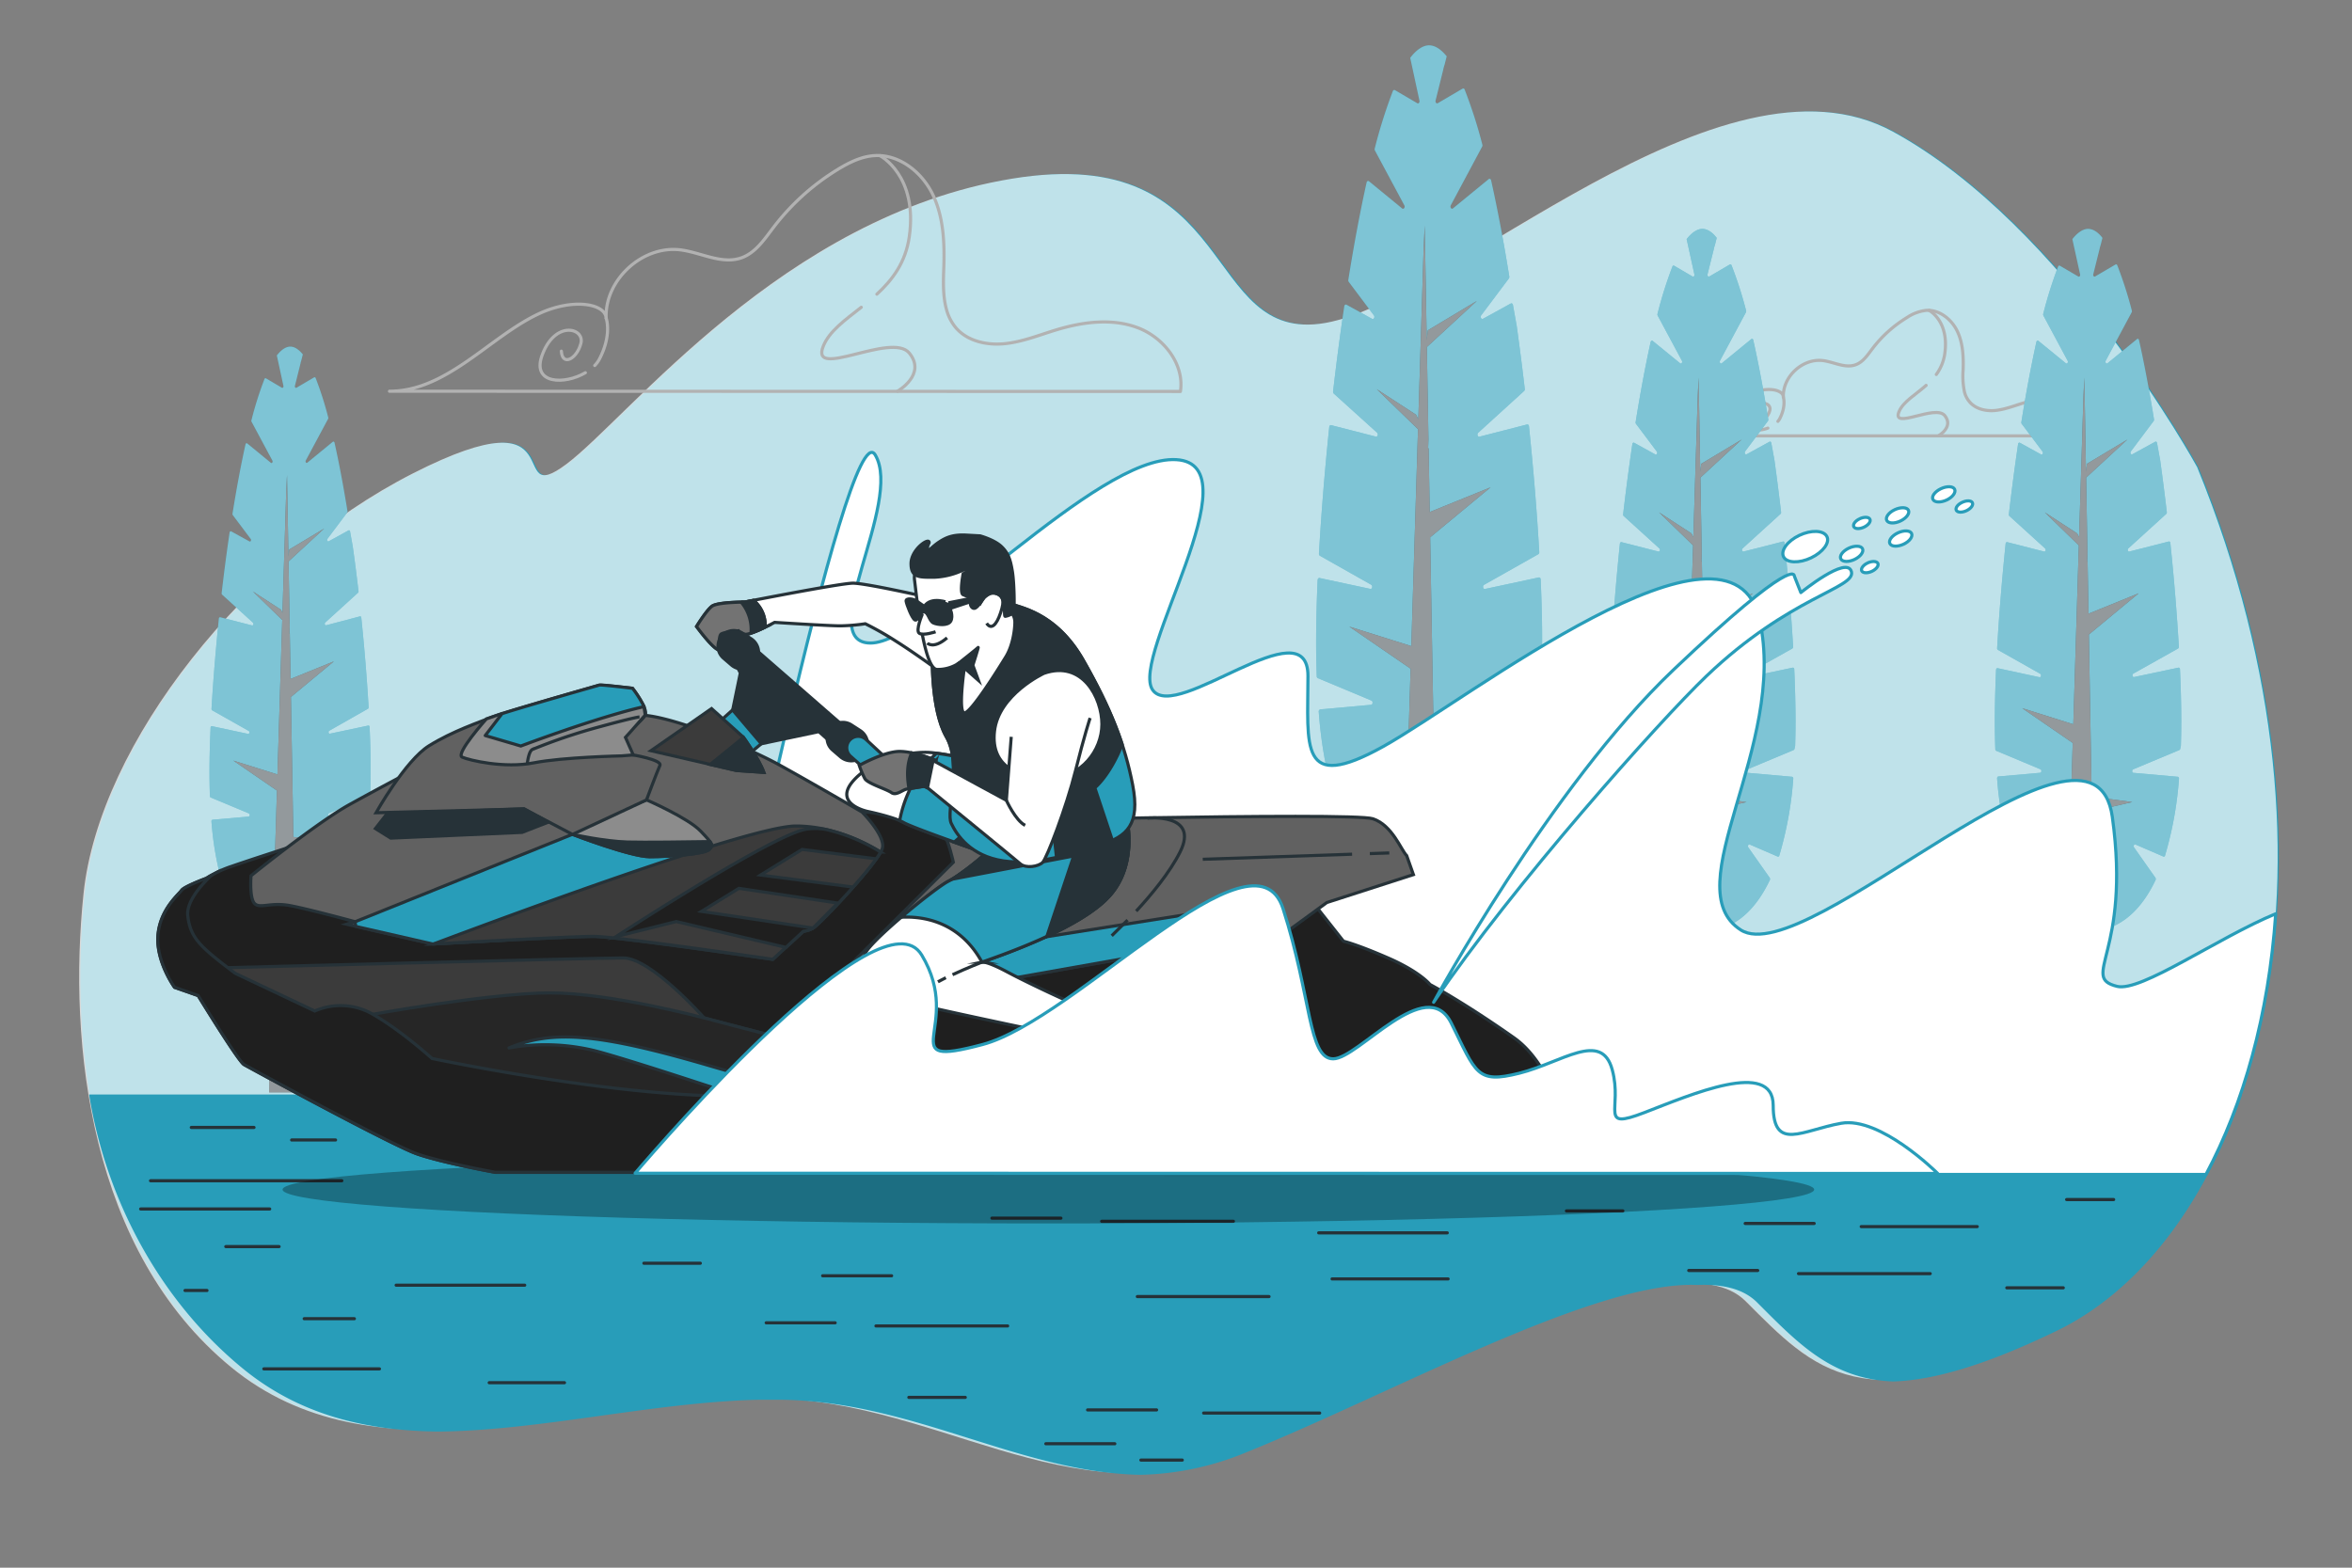<svg xmlns="http://www.w3.org/2000/svg" viewBox="0 0 750 500"><rect x="0" y="0" width="750" height="500" fill="#808080" stroke="none"/><g id="freepik--background-simple--inject-4"><path d="M701,149S659,72,604,42,463,96,423,103,396,45,323,57s-122,76-142,91,4-24-49,3S32,237,27,285s2,114,47,151,108,12,166,10,100,40,157,17,138-70,160-48,37,39,99,9S754,279,701,149Z" style="fill:#289DB9"></path><path d="M700.63,149s-42-77-97-107-141,54-181,61-27-58-100-46-122,76-142,91,4-24-49,3-100,86-105,134,2,114,47,151,108,12,166,10,100,40,157,17,138-70,160-48,37,39,99,9S753.63,279,700.63,149Z" style="fill:#fff;opacity:0.7"></path></g><g id="freepik--Clouds--inject-4"><path d="M301.79,98.62c-1.16-4.23-1-9.05-.82-13.53.24-7.86-.11-16-3.55-23.09s-10.65-12.83-18.5-12.37c-4.15.24-8,2.13-11.58,4.29a74.68,74.68,0,0,0-20.7,18.62c-2.89,3.79-5.72,8.1-10.21,9.69-6.24,2.21-12.84-1.68-19.41-2.53-12.12-1.55-24.24,9.57-23.73,21.79-.2-4.6-10.54-6.65-21.85-1.24-15.47,7.4-29.06,24.54-47.24,24.53l252.21.07c1.34-8.72-5.36-17.22-13.62-20.33s-17.55-1.86-26,.7c-5.42,1.64-10.74,3.81-16.37,4.39s-11.83-.74-15.55-5A15,15,0,0,1,301.79,98.62Z" style="fill:none;stroke:#b2b2b2;stroke-linecap:round;stroke-linejoin:round"></path><path d="M186.66,118.88c-6.7,3.92-17,3.59-13.88-5.34,4.05-11.53,13.71-9,12.46-4.05S179.32,117,179,112" style="fill:none;stroke:#b2b2b2;stroke-linecap:round;stroke-linejoin:round"></path><path d="M193.29,101.49s1.92,5.19-2.13,13a9,9,0,0,1-1.51,2.08" style="fill:none;stroke:#b2b2b2;stroke-linecap:round;stroke-linejoin:round"></path><path d="M274.64,98c-5.22,4.11-10.2,7.63-12.12,12.42-4.36,10.91,21.82-4.67,27.43,2.18s-3.74,12.16-3.74,12.16" style="fill:none;stroke:#b2b2b2;stroke-linecap:round;stroke-linejoin:round"></path><path d="M280.6,49.65s12.15,6.24,9.35,25.87c-1.18,8.26-5.45,13.82-10.33,18.3" style="fill:none;stroke:#b2b2b2;stroke-linecap:round;stroke-linejoin:round"></path><path d="M626.44,125.08a25,25,0,0,1-.44-7.2c.13-4.19-.06-8.53-1.89-12.3s-5.67-6.83-9.85-6.59a13.68,13.68,0,0,0-6.17,2.29,39.71,39.71,0,0,0-11,9.91c-1.54,2-3,4.32-5.44,5.17-3.32,1.17-6.83-.9-10.33-1.35-6.46-.83-12.91,5.1-12.64,11.6-.1-2.45-5.61-3.54-11.63-.66-8.24,3.94-15.48,13.07-25.16,13.07l134.32,0c.71-4.64-2.86-9.17-7.26-10.82s-9.34-1-13.84.37c-2.89.87-5.72,2-8.72,2.33s-6.3-.39-8.28-2.66A7.84,7.84,0,0,1,626.44,125.08Z" style="fill:none;stroke:#b2b2b2;stroke-linecap:round;stroke-linejoin:round"></path><path d="M563.73,136.54c-3.42,1.31-7.47.66-6-3.51,2.15-6.14,7.3-4.82,6.64-2.16s-3.16,4-3.32,1.33" style="fill:none;stroke:#b2b2b2;stroke-linecap:round;stroke-linejoin:round"></path><path d="M568.65,126.61s1,2.77-1.13,6.92a4.87,4.87,0,0,1-.59.86" style="fill:none;stroke:#b2b2b2;stroke-linecap:round;stroke-linejoin:round"></path><path d="M614.2,122.91c-3.47,3.08-7.38,5.23-8.68,8.46-2.32,5.81,11.62-2.49,14.61,1.16s-2,6.47-2,6.47" style="fill:none;stroke:#b2b2b2;stroke-linecap:round;stroke-linejoin:round"></path><path d="M615.15,99s6.47,3.31,5,13.77a14.74,14.74,0,0,1-2.7,6.66" style="fill:none;stroke:#b2b2b2;stroke-linecap:round;stroke-linejoin:round"></path></g><g id="freepik--Trees--inject-4"><path d="M491.29,184.82c0-.41-.3-.71-.61-.65l-17.16,3.68c-.61.13-.85-1-.29-1.32l17.29-9.76a.73.73,0,0,0,.32-.69c-.72-12.47-1.83-26.15-3.28-40.11,0-.39-.32-.66-.62-.59l-15.19,3.9c-.55.14-.85-.83-.39-1.25L486,124.71a.79.79,0,0,0,.22-.68c-.79-6.74-1.65-13.48-2.58-20.12l-1.19-6.63c-.08-.42-.41-.64-.7-.48l-8.85,4.87c-.52.29-1-.59-.56-1.12l8.8-11.73a.88.88,0,0,0,.14-.64c-1.76-10.92-3.71-21.31-5.8-30.66-.1-.44-.48-.63-.77-.39l-11.4,9.34c-.48.4-1-.37-.69-1l10-18.7a.86.86,0,0,0,.07-.63,153.32,153.32,0,0,0-5.64-17.56.46.46,0,0,0-.67-.3l-7.9,4.63c-.41.24-.84-.27-.71-.83l2.48-10c0-.18.22-.92.42-1.55l.65-2.57c-1.84-2.26-3.72-3.5-5.63-3.5s-4.06,1.4-6,4l2.94,13.63c.13.56-.29,1.07-.7.83l-7.11-4.17a.47.47,0,0,0-.67.31,160.33,160.33,0,0,0-5.78,18.32.91.91,0,0,0,.07.63l9.37,17.47c.33.62-.21,1.39-.7,1l-10.56-8.66c-.29-.24-.68-.05-.77.39-2.11,9.48-4.06,20-5.83,31.06a.84.84,0,0,0,.14.63l8,10.66c.4.53,0,1.41-.57,1.12l-8.15-4.49c-.31-.17-.65.07-.71.5-1.32,8.89-2.51,18-3.57,27.16a.84.84,0,0,0,.22.68L439.11,138c.47.42.17,1.39-.39,1.25l-14.24-3.65c-.29-.08-.57.19-.61.59-1.46,14.07-2.57,27.85-3.29,40.4a.75.75,0,0,0,.32.68l16.34,9.23c.57.32.32,1.45-.28,1.32l-16.2-3.47c-.3-.06-.58.24-.6.65-.32,7.21-.48,13.89-.48,19.83,0,3.76.07,7.37.2,10.85a.67.67,0,0,0,.36.62l17.08,7.14c.55.23.45,1.3-.12,1.35L421,226.25a.69.69,0,0,0-.48.78,140.18,140.18,0,0,0,5.3,29.4c.1.34.38.51.64.39l9.92-4.28c.51-.22.9.61.53,1.13l-7.66,10.89a.89.89,0,0,0-.07.84c6.59,14.5,16,20.77,26.51,20.77,10.27,0,19.54-6,26.11-19.92a.88.88,0,0,0-.07-.85l-8.25-11.73c-.36-.52,0-1.35.54-1.13l10.78,4.66a.49.49,0,0,0,.64-.39,139.6,139.6,0,0,0,5.41-29.69.68.68,0,0,0-.49-.78l-17.12-1.52c-.58,0-.67-1.12-.12-1.35L491,216a.62.62,0,0,0,.34-.48l.26-1.27a.76.76,0,0,0,0-.15c.1-3,.15-6,.15-9.24C491.78,198.87,491.61,192.11,491.29,184.82Z" style="fill:#289DB9"></path><path d="M491.29,184.82c0-.41-.3-.71-.61-.65l-17.16,3.68c-.61.13-.85-1-.29-1.32l17.29-9.76a.73.73,0,0,0,.32-.69c-.72-12.47-1.83-26.15-3.28-40.11,0-.39-.32-.66-.62-.59l-15.19,3.9c-.55.14-.85-.83-.39-1.25L486,124.71a.79.79,0,0,0,.22-.68c-.79-6.74-1.65-13.48-2.58-20.12l-1.19-6.63c-.08-.42-.41-.64-.7-.48l-8.85,4.87c-.52.29-1-.59-.56-1.12l8.8-11.73a.88.88,0,0,0,.14-.64c-1.76-10.92-3.71-21.31-5.8-30.66-.1-.44-.48-.63-.77-.39l-11.4,9.34c-.48.4-1-.37-.69-1l10-18.7a.86.86,0,0,0,.07-.63,153.32,153.32,0,0,0-5.64-17.56.46.46,0,0,0-.67-.3l-7.9,4.63c-.41.24-.84-.27-.71-.83l2.48-10c0-.18.22-.92.42-1.55l.65-2.57c-1.84-2.26-3.72-3.5-5.63-3.5s-4.06,1.4-6,4l2.94,13.63c.13.56-.29,1.07-.7.83l-7.11-4.17a.47.47,0,0,0-.67.31,160.33,160.33,0,0,0-5.78,18.32.91.91,0,0,0,.07.63l9.37,17.47c.33.62-.21,1.39-.7,1l-10.56-8.66c-.29-.24-.68-.05-.77.39-2.11,9.48-4.06,20-5.83,31.06a.84.84,0,0,0,.14.63l8,10.66c.4.53,0,1.41-.57,1.12l-8.15-4.49c-.31-.17-.65.07-.71.5-1.32,8.89-2.51,18-3.57,27.16a.84.84,0,0,0,.22.68L439.11,138c.47.42.17,1.39-.39,1.25l-14.24-3.65c-.29-.08-.57.19-.61.59-1.46,14.07-2.57,27.85-3.29,40.4a.75.75,0,0,0,.32.68l16.34,9.23c.57.32.32,1.45-.28,1.32l-16.2-3.47c-.3-.06-.58.24-.6.65-.32,7.21-.48,13.89-.48,19.83,0,3.76.07,7.37.2,10.85a.67.67,0,0,0,.36.62l17.08,7.14c.55.23.45,1.3-.12,1.35L421,226.25a.69.69,0,0,0-.48.78,140.18,140.18,0,0,0,5.3,29.4c.1.34.38.51.64.39l9.92-4.28c.51-.22.9.61.53,1.13l-7.66,10.89a.89.89,0,0,0-.07.84c6.59,14.5,16,20.77,26.51,20.77,10.27,0,19.54-6,26.11-19.92a.88.88,0,0,0-.07-.85l-8.25-11.73c-.36-.52,0-1.35.54-1.13l10.78,4.66a.49.49,0,0,0,.64-.39,139.6,139.6,0,0,0,5.41-29.69.68.68,0,0,0-.49-.78l-17.12-1.52c-.58,0-.67-1.12-.12-1.35L491,216a.62.62,0,0,0,.34-.48l.26-1.27a.76.76,0,0,0,0-.15c.1-3,.15-6,.15-9.24C491.78,198.87,491.61,192.11,491.29,184.82Z" style="fill:#fff;opacity:0.4"></path><polygon points="457.15 234.06 456.05 171.38 475.32 155.42 455.91 163.3 455.55 142.81 455.39 143.15 455.5 140.15 454.99 110.69 470.94 95.97 455.3 105.35 454.95 108.47 454.31 71.97 453.96 79.17 452.27 133.71 451.54 132.26 439.02 124.13 452.17 136.9 450.03 206.06 430.26 199.85 449.81 213.28 448.34 260.78 440.9 259.3 448.1 268.3 447.3 294.2 446.32 348.39 459.16 348.39 457.25 239.74 472.82 236.14 457.15 234.06" style="fill:#263238"></polygon><polygon points="457.15 234.06 456.05 171.38 475.32 155.42 455.91 163.3 455.55 142.81 455.39 143.15 455.5 140.15 454.99 110.69 470.94 95.97 455.3 105.35 454.95 108.47 454.31 71.97 453.96 79.17 452.27 133.71 451.54 132.26 439.02 124.13 452.17 136.9 450.03 206.06 430.26 199.85 449.81 213.28 448.34 260.78 440.9 259.3 448.1 268.3 447.3 294.2 446.32 348.39 459.16 348.39 457.25 239.74 472.82 236.14 457.15 234.06" style="fill:#fff;opacity:0.5"></polygon><path d="M572.15,213.48c0-.34-.24-.59-.49-.54l-14.16,3c-.5.1-.7-.83-.24-1.09l14.26-8a.64.64,0,0,0,.27-.57c-.6-10.29-1.51-21.57-2.71-33.08,0-.33-.27-.55-.51-.49L556,175.91c-.45.12-.7-.68-.32-1l12.09-11a.63.63,0,0,0,.18-.56c-.65-5.56-1.36-11.12-2.12-16.59l-1-5.48c-.06-.34-.34-.53-.58-.39l-7.29,4c-.43.24-.8-.49-.47-.93l7.26-9.68a.7.7,0,0,0,.12-.52c-1.46-9-3.06-17.58-4.79-25.29-.08-.36-.39-.52-.63-.32l-9.4,7.7c-.4.33-.85-.31-.58-.81l8.27-15.43a.77.77,0,0,0,.06-.52,126.49,126.49,0,0,0-4.65-14.48c-.11-.27-.35-.37-.55-.25l-6.52,3.82c-.34.2-.69-.22-.59-.69l2.05-8.22c0-.15.18-.75.35-1.28l.53-2.12C546,74,544.4,73,542.83,73s-3.35,1.15-5,3.27L540.3,87.5c.11.47-.25.89-.58.69l-5.87-3.44a.39.39,0,0,0-.55.25,131.64,131.64,0,0,0-4.76,15.11.74.74,0,0,0,.05.53l7.73,14.41c.27.5-.18,1.14-.57.81L527,108.72c-.24-.2-.56,0-.64.32-1.73,7.82-3.34,16.5-4.8,25.62a.68.68,0,0,0,.12.52L528.3,144c.33.44,0,1.17-.47.93l-6.72-3.71c-.25-.14-.54.06-.59.41-1.08,7.34-2.07,14.88-2.94,22.4a.66.66,0,0,0,.18.56l11.36,10.32c.39.35.14,1.15-.32,1l-11.74-3c-.25-.06-.48.16-.51.49-1.2,11.61-2.12,23-2.71,33.32a.63.63,0,0,0,.26.57l13.48,7.61c.47.26.26,1.19-.24,1.09L514,213.11c-.26-.05-.49.2-.5.54-.26,5.95-.4,11.46-.4,16.35,0,3.11.06,6.09.16,8.95a.57.57,0,0,0,.31.52l14.08,5.89c.45.18.38,1.07-.1,1.11l-13.32,1.18c-.25,0-.43.32-.4.64a116.46,116.46,0,0,0,4.37,24.26.41.41,0,0,0,.53.32l8.18-3.54c.42-.18.74.51.44.94l-6.32,9a.73.73,0,0,0-.06.69c5.44,12,13.22,17.13,21.87,17.13,8.47,0,16.11-5,21.53-16.43a.75.75,0,0,0-.05-.7l-6.81-9.67c-.3-.43,0-1.12.45-.94l8.89,3.84c.21.1.44,0,.53-.31a115.63,115.63,0,0,0,4.45-24.5.56.56,0,0,0-.39-.64l-14.13-1.25c-.47,0-.55-.93-.1-1.11l14.73-6.16a.54.54,0,0,0,.29-.4l.21-1s0-.09,0-.13c.08-2.46.12-5,.12-7.63C572.56,225.06,572.42,219.49,572.15,213.48Z" style="fill:#289DB9"></path><path d="M572.15,213.48c0-.34-.24-.59-.49-.54l-14.16,3c-.5.1-.7-.83-.24-1.09l14.26-8a.64.64,0,0,0,.27-.57c-.6-10.29-1.51-21.57-2.71-33.08,0-.33-.27-.55-.51-.49L556,175.91c-.45.12-.7-.68-.32-1l12.09-11a.63.63,0,0,0,.18-.56c-.65-5.56-1.36-11.12-2.12-16.59l-1-5.48c-.06-.34-.34-.53-.58-.39l-7.29,4c-.43.24-.8-.49-.47-.93l7.26-9.68a.7.7,0,0,0,.12-.52c-1.46-9-3.06-17.58-4.79-25.29-.08-.36-.39-.52-.63-.32l-9.4,7.7c-.4.33-.85-.31-.58-.81l8.27-15.43a.77.77,0,0,0,.06-.52,126.49,126.49,0,0,0-4.65-14.48c-.11-.27-.35-.37-.55-.25l-6.52,3.82c-.34.2-.69-.22-.59-.69l2.05-8.22c0-.15.18-.75.35-1.28l.53-2.12C546,74,544.4,73,542.83,73s-3.35,1.15-5,3.27L540.3,87.5c.11.47-.25.89-.58.69l-5.87-3.44a.39.39,0,0,0-.55.25,131.64,131.64,0,0,0-4.76,15.11.74.74,0,0,0,.05.53l7.73,14.41c.27.5-.18,1.14-.57.81L527,108.72c-.24-.2-.56,0-.64.32-1.73,7.82-3.34,16.5-4.8,25.62a.68.68,0,0,0,.12.52L528.3,144c.33.44,0,1.17-.47.93l-6.72-3.71c-.25-.14-.54.06-.59.41-1.08,7.34-2.07,14.88-2.94,22.4a.66.66,0,0,0,.18.56l11.36,10.32c.39.35.14,1.15-.32,1l-11.74-3c-.25-.06-.48.16-.51.49-1.2,11.61-2.12,23-2.71,33.32a.63.63,0,0,0,.26.57l13.48,7.61c.47.26.26,1.19-.24,1.09L514,213.11c-.26-.05-.49.2-.5.54-.26,5.95-.4,11.46-.4,16.35,0,3.11.06,6.09.16,8.95a.57.57,0,0,0,.31.52l14.08,5.89c.45.18.38,1.07-.1,1.11l-13.32,1.18c-.25,0-.43.32-.4.64a116.46,116.46,0,0,0,4.37,24.26.41.41,0,0,0,.53.32l8.18-3.54c.42-.18.74.51.44.94l-6.32,9a.73.73,0,0,0-.06.69c5.44,12,13.22,17.13,21.87,17.13,8.47,0,16.11-5,21.53-16.43a.75.75,0,0,0-.05-.7l-6.81-9.67c-.3-.43,0-1.12.45-.94l8.89,3.84c.21.1.44,0,.53-.31a115.63,115.63,0,0,0,4.45-24.5.56.56,0,0,0-.39-.64l-14.13-1.25c-.47,0-.55-.93-.1-1.11l14.73-6.16a.54.54,0,0,0,.29-.4l.21-1s0-.09,0-.13c.08-2.46.12-5,.12-7.63C572.56,225.06,572.42,219.49,572.15,213.48Z" style="fill:#fff;opacity:0.4"></path><polygon points="544 254.09 543.09 202.39 558.99 189.22 542.98 195.73 542.68 178.83 542.55 179.1 542.64 176.63 542.22 152.34 555.37 140.19 542.47 147.93 542.18 150.5 541.65 120.4 541.37 126.33 539.97 171.32 539.37 170.13 529.05 163.42 539.89 173.96 538.13 231 521.82 225.87 537.94 236.95 536.73 276.13 530.6 274.91 536.54 282.33 535.88 303.69 535.06 348.39 545.66 348.39 544.09 258.77 556.92 255.81 544 254.09" style="fill:#263238"></polygon><polygon points="544 254.09 543.09 202.39 558.99 189.22 542.98 195.73 542.68 178.83 542.55 179.1 542.64 176.63 542.22 152.34 555.37 140.19 542.47 147.93 542.18 150.5 541.65 120.4 541.37 126.33 539.97 171.32 539.37 170.13 529.05 163.42 539.89 173.96 538.13 231 521.82 225.87 537.94 236.95 536.73 276.13 530.6 274.91 536.54 282.33 535.88 303.69 535.06 348.39 545.66 348.39 544.09 258.77 556.92 255.81 544 254.09" style="fill:#fff;opacity:0.5"></polygon><path d="M695.15,213.48c0-.34-.24-.59-.49-.54l-14.16,3c-.5.1-.7-.83-.24-1.09l14.26-8a.64.64,0,0,0,.27-.57c-.6-10.29-1.51-21.57-2.71-33.08,0-.33-.27-.55-.51-.49L679,175.91c-.45.12-.7-.68-.32-1l12.09-11a.63.63,0,0,0,.18-.56c-.65-5.56-1.36-11.12-2.12-16.59l-1-5.48c-.06-.34-.34-.53-.58-.39l-7.29,4c-.43.24-.8-.49-.47-.93l7.26-9.68a.7.7,0,0,0,.12-.52c-1.46-9-3.06-17.58-4.79-25.29-.08-.36-.39-.52-.63-.32l-9.4,7.7c-.4.33-.85-.31-.58-.81l8.27-15.43a.77.77,0,0,0,.06-.52,126.49,126.49,0,0,0-4.65-14.48c-.11-.27-.35-.37-.55-.25l-6.52,3.82c-.34.2-.69-.22-.59-.69l2.05-8.22c0-.15.18-.75.35-1.28l.53-2.12C669,74,667.4,73,665.83,73s-3.35,1.15-5,3.27L663.3,87.5c.11.47-.25.89-.58.69l-5.87-3.44a.39.39,0,0,0-.55.25,131.64,131.64,0,0,0-4.76,15.11.74.74,0,0,0,.05.53l7.73,14.41c.27.5-.18,1.14-.57.81L650,108.72c-.24-.2-.56,0-.64.32-1.73,7.82-3.34,16.5-4.8,25.62a.68.68,0,0,0,.12.52L651.3,144c.33.44,0,1.17-.47.93l-6.72-3.71c-.25-.14-.54.06-.59.41-1.08,7.34-2.07,14.88-2.94,22.4a.66.66,0,0,0,.18.56l11.36,10.32c.39.35.14,1.15-.32,1l-11.74-3c-.25-.06-.48.16-.51.49-1.2,11.61-2.12,23-2.71,33.32a.63.63,0,0,0,.26.57l13.48,7.61c.47.26.26,1.19-.24,1.09L637,213.11c-.26-.05-.49.2-.5.54-.26,5.95-.4,11.46-.4,16.35,0,3.11.06,6.09.16,8.95a.57.57,0,0,0,.31.52l14.08,5.89c.45.18.38,1.07-.1,1.11l-13.32,1.18c-.25,0-.43.32-.4.64a116.46,116.46,0,0,0,4.37,24.26.41.41,0,0,0,.53.32l8.18-3.54c.42-.18.74.51.44.94l-6.32,9a.73.73,0,0,0-.06.69c5.44,12,13.22,17.13,21.87,17.13,8.47,0,16.11-5,21.53-16.43a.75.75,0,0,0-.05-.7l-6.81-9.67c-.3-.43,0-1.12.45-.94l8.89,3.84c.21.1.44,0,.53-.31a115.63,115.63,0,0,0,4.45-24.5.56.56,0,0,0-.39-.64l-14.13-1.25c-.47,0-.55-.93-.1-1.11l14.73-6.16a.54.54,0,0,0,.29-.4l.21-1s0-.09,0-.13c.08-2.46.12-5,.12-7.63C695.56,225.06,695.42,219.49,695.15,213.48Z" style="fill:#289DB9"></path><path d="M695.15,213.48c0-.34-.24-.59-.49-.54l-14.16,3c-.5.1-.7-.83-.24-1.09l14.26-8a.64.64,0,0,0,.27-.57c-.6-10.29-1.51-21.57-2.71-33.08,0-.33-.27-.55-.51-.49L679,175.91c-.45.12-.7-.68-.32-1l12.09-11a.63.63,0,0,0,.18-.56c-.65-5.56-1.36-11.12-2.12-16.59l-1-5.48c-.06-.34-.34-.53-.58-.39l-7.29,4c-.43.24-.8-.49-.47-.93l7.26-9.68a.7.7,0,0,0,.12-.52c-1.46-9-3.06-17.58-4.79-25.29-.08-.36-.39-.52-.63-.32l-9.4,7.7c-.4.33-.85-.31-.58-.81l8.27-15.43a.77.77,0,0,0,.06-.52,126.49,126.49,0,0,0-4.65-14.48c-.11-.27-.35-.37-.55-.25l-6.52,3.82c-.34.2-.69-.22-.59-.69l2.05-8.22c0-.15.18-.75.35-1.28l.53-2.12C669,74,667.4,73,665.83,73s-3.35,1.15-5,3.27L663.3,87.5c.11.47-.25.89-.58.69l-5.87-3.44a.39.39,0,0,0-.55.25,131.64,131.64,0,0,0-4.76,15.11.74.74,0,0,0,.05.53l7.73,14.41c.27.5-.18,1.14-.57.81L650,108.72c-.24-.2-.56,0-.64.32-1.73,7.82-3.34,16.5-4.8,25.62a.68.68,0,0,0,.12.52L651.3,144c.33.44,0,1.17-.47.93l-6.72-3.71c-.25-.14-.54.06-.59.41-1.08,7.34-2.07,14.88-2.94,22.4a.66.66,0,0,0,.18.56l11.36,10.32c.39.35.14,1.15-.32,1l-11.74-3c-.25-.06-.48.16-.51.49-1.2,11.61-2.12,23-2.71,33.32a.63.63,0,0,0,.26.57l13.48,7.61c.47.26.26,1.19-.24,1.09L637,213.11c-.26-.05-.49.2-.5.54-.26,5.95-.4,11.46-.4,16.35,0,3.11.06,6.09.16,8.95a.57.57,0,0,0,.31.52l14.08,5.89c.45.18.38,1.07-.1,1.11l-13.32,1.18c-.25,0-.43.32-.4.64a116.46,116.46,0,0,0,4.37,24.26.41.41,0,0,0,.53.32l8.18-3.54c.42-.18.74.51.44.94l-6.32,9a.73.73,0,0,0-.06.69c5.44,12,13.22,17.13,21.87,17.13,8.47,0,16.11-5,21.53-16.43a.75.75,0,0,0-.05-.7l-6.81-9.67c-.3-.43,0-1.12.45-.94l8.89,3.84c.21.1.44,0,.53-.31a115.63,115.63,0,0,0,4.45-24.5.56.56,0,0,0-.39-.64l-14.13-1.25c-.47,0-.55-.93-.1-1.11l14.73-6.16a.54.54,0,0,0,.29-.4l.21-1s0-.09,0-.13c.08-2.46.12-5,.12-7.63C695.56,225.06,695.42,219.49,695.15,213.48Z" style="fill:#fff;opacity:0.4"></path><polygon points="667 254.09 666.09 202.39 681.99 189.22 665.98 195.73 665.68 178.83 665.55 179.1 665.64 176.63 665.22 152.34 678.37 140.19 665.47 147.93 665.18 150.5 664.65 120.4 664.37 126.33 662.97 171.32 662.37 170.13 652.05 163.42 662.89 173.96 661.13 231 644.82 225.87 660.94 236.95 659.73 276.13 653.6 274.91 659.54 282.33 658.88 303.69 658.06 348.39 668.66 348.39 667.09 258.77 679.92 255.81 667 254.09" style="fill:#263238"></polygon><polygon points="667 254.09 666.09 202.39 681.99 189.22 665.98 195.73 665.68 178.83 665.55 179.1 665.64 176.63 665.22 152.34 678.37 140.19 665.47 147.93 665.18 150.5 664.65 120.4 664.37 126.33 662.97 171.32 662.37 170.13 652.05 163.42 662.89 173.96 661.13 231 644.82 225.87 660.94 236.95 659.73 276.13 653.6 274.91 659.54 282.33 658.88 303.69 658.06 348.39 668.66 348.39 667.09 258.77 679.92 255.81 667 254.09" style="fill:#fff;opacity:0.5"></polygon><path d="M117.86,231.87c0-.29-.21-.51-.43-.46L105.21,234c-.44.09-.61-.71-.21-.94l12.32-7a.49.49,0,0,0,.22-.49c-.51-8.88-1.3-18.62-2.33-28.57,0-.28-.23-.47-.44-.41L104,199.43c-.4.1-.61-.59-.28-.89l10.44-9.49a.57.57,0,0,0,.16-.48c-.56-4.8-1.17-9.6-1.84-14.33l-.85-4.73c0-.3-.29-.46-.5-.34l-6.3,3.47c-.37.21-.69-.42-.4-.8l6.27-8.36a.58.58,0,0,0,.1-.45c-1.26-7.78-2.64-15.18-4.13-21.84-.07-.31-.35-.45-.55-.28L98,147.57c-.34.28-.73-.27-.49-.71l7.14-13.32a.63.63,0,0,0,0-.45,108.2,108.2,0,0,0-4-12.51.34.34,0,0,0-.48-.22l-5.63,3.31c-.29.17-.6-.2-.5-.6l1.77-7.1c0-.13.15-.65.29-1.11l.46-1.83c-1.3-1.6-2.64-2.48-4-2.48s-2.89,1-4.28,2.82l2.1,9.7c.09.4-.21.77-.5.6l-5.07-3c-.18-.11-.38,0-.47.21A113.34,113.34,0,0,0,80.19,134a.63.63,0,0,0,0,.45l6.67,12.45c.24.44-.15,1-.49.71l-7.53-6.18c-.21-.17-.48,0-.55.28-1.5,6.76-2.89,14.25-4.15,22.13a.63.63,0,0,0,.1.45l5.7,7.59c.29.38,0,1-.4.8l-5.81-3.2c-.22-.12-.46.05-.51.36-.94,6.33-1.79,12.84-2.54,19.34a.56.56,0,0,0,.16.48l9.81,8.92c.33.3.11,1-.28.89l-10.14-2.6c-.21-.05-.41.14-.44.42-1,10-1.83,19.84-2.34,28.78a.55.55,0,0,0,.22.49l11.65,6.57c.4.23.22,1-.21.94l-11.54-2.47c-.21-.05-.41.17-.42.46-.23,5.14-.35,9.9-.35,14.13q0,4,.14,7.72a.51.51,0,0,0,.26.45l12.17,5.08c.39.17.32.93-.09,1l-11.5,1a.48.48,0,0,0-.35.55,101,101,0,0,0,3.77,20.95c.08.23.28.35.46.27l7.07-3.05c.36-.16.64.44.38.81l-5.46,7.76a.64.64,0,0,0,0,.59c4.69,10.33,11.42,14.8,18.88,14.8s13.92-4.29,18.6-14.19a.66.66,0,0,0,0-.61l-5.88-8.35c-.26-.37,0-1,.38-.81l7.68,3.32c.19.08.38,0,.46-.28A99.71,99.71,0,0,0,117.58,262a.48.48,0,0,0-.35-.55L105,260.36c-.4,0-.47-.79-.08-1l12.72-5.31a.5.5,0,0,0,.25-.35l.18-.9a.41.41,0,0,0,0-.11q.11-3.18.1-6.58C118.21,241.88,118.09,237.07,117.86,231.87Z" style="fill:#289DB9"></path><path d="M117.86,231.87c0-.29-.21-.51-.43-.46L105.21,234c-.44.09-.61-.71-.21-.94l12.32-7a.49.49,0,0,0,.22-.49c-.51-8.88-1.3-18.62-2.33-28.57,0-.28-.23-.47-.44-.41L104,199.43c-.4.1-.61-.59-.28-.89l10.44-9.49a.57.57,0,0,0,.16-.48c-.56-4.8-1.17-9.6-1.84-14.33l-.85-4.73c0-.3-.29-.46-.5-.34l-6.3,3.47c-.37.21-.69-.42-.4-.8l6.27-8.36a.58.58,0,0,0,.1-.45c-1.26-7.78-2.64-15.18-4.13-21.84-.07-.31-.35-.45-.55-.28L98,147.57c-.34.28-.73-.27-.49-.71l7.14-13.32a.63.63,0,0,0,0-.45,108.2,108.2,0,0,0-4-12.51.34.34,0,0,0-.48-.22l-5.63,3.31c-.29.17-.6-.2-.5-.6l1.77-7.1c0-.13.15-.65.29-1.11l.46-1.83c-1.3-1.6-2.64-2.48-4-2.48s-2.89,1-4.28,2.82l2.1,9.7c.09.4-.21.77-.5.6l-5.07-3c-.18-.11-.38,0-.47.21A113.34,113.34,0,0,0,80.19,134a.63.63,0,0,0,0,.45l6.67,12.45c.24.44-.15,1-.49.71l-7.53-6.18c-.21-.17-.48,0-.55.28-1.5,6.76-2.89,14.25-4.15,22.13a.63.63,0,0,0,.1.45l5.7,7.59c.29.38,0,1-.4.8l-5.81-3.2c-.22-.12-.46.05-.51.36-.94,6.33-1.79,12.84-2.54,19.34a.56.56,0,0,0,.16.48l9.81,8.92c.33.3.11,1-.28.89l-10.14-2.6c-.21-.05-.41.14-.44.42-1,10-1.83,19.84-2.34,28.78a.55.55,0,0,0,.22.49l11.65,6.57c.4.23.22,1-.21.94l-11.54-2.47c-.21-.05-.41.17-.42.46-.23,5.14-.35,9.9-.35,14.13q0,4,.14,7.72a.51.51,0,0,0,.26.45l12.17,5.08c.39.17.32.93-.09,1l-11.5,1a.48.48,0,0,0-.35.55,101,101,0,0,0,3.77,20.95c.08.23.28.35.46.27l7.07-3.05c.36-.16.64.44.38.81l-5.46,7.76a.64.64,0,0,0,0,.59c4.69,10.33,11.42,14.8,18.88,14.8s13.92-4.29,18.6-14.19a.66.66,0,0,0,0-.61l-5.88-8.35c-.26-.37,0-1,.38-.81l7.68,3.32c.19.08.38,0,.46-.28A99.71,99.71,0,0,0,117.58,262a.48.48,0,0,0-.35-.55L105,260.36c-.4,0-.47-.79-.08-1l12.72-5.31a.5.5,0,0,0,.25-.35l.18-.9a.41.41,0,0,0,0-.11q.11-3.18.1-6.58C118.21,241.88,118.09,237.07,117.86,231.87Z" style="fill:#fff;opacity:0.4"></path><polygon points="93.55 266.94 92.77 222.3 106.49 210.93 92.66 216.54 92.41 201.94 92.29 202.18 92.38 200.05 92.01 179.06 103.37 168.57 92.22 175.26 91.98 177.48 91.52 151.48 91.27 156.61 90.07 195.46 89.55 194.43 80.63 188.63 90 197.74 88.47 247 74.39 242.58 88.31 252.15 87.27 285.99 81.97 284.93 87.1 291.34 86.53 309.79 85.83 348.39 94.98 348.39 93.62 270.99 104.71 268.43 93.55 266.94" style="fill:#263238"></polygon><polygon points="93.55 266.94 92.77 222.3 106.49 210.93 92.66 216.54 92.41 201.94 92.29 202.18 92.38 200.05 92.01 179.06 103.37 168.57 92.22 175.26 91.98 177.48 91.52 151.48 91.27 156.61 90.07 195.46 89.55 194.43 80.63 188.63 90 197.74 88.47 247 74.39 242.58 88.31 252.15 87.27 285.99 81.97 284.93 87.1 291.34 86.53 309.79 85.83 348.39 94.98 348.39 93.62 270.99 104.71 268.43 93.55 266.94" style="fill:#fff;opacity:0.5"></polygon></g><g id="freepik--Water--inject-4"><path d="M655.63,424c25.3-12.24,46.26-38.63,58.62-74.41H29C34.35,382.05,51,414.11,77.63,436c18.25,15,39.46,19.81,62.1,20.09,32.08-.32,66.8-8.95,99.9-10.09,2-.07,4.06-.08,6.06-.05,43.8-.73,78.57,23.19,117.92,23.93a92.29,92.29,0,0,0,33-6.88c47.57-19.19,111.84-55.09,144.6-53.67,8.35-.33,15,1.31,19.4,5.67,13.07,13.06,23.66,24.37,43.1,25.11C616.49,439.68,632.9,435,655.63,424Z" style="fill:#289DB9;stroke:#289DB9;stroke-miterlimit:10"></path><line x1="664" y1="364.59" x2="694" y2="364.59" style="fill:none;stroke:#263238;stroke-linecap:round;stroke-linejoin:round"></line><line x1="674" y1="382.59" x2="659" y2="382.59" style="fill:none;stroke:#263238;stroke-linecap:round;stroke-linejoin:round"></line><line x1="61" y1="359.59" x2="81" y2="359.59" style="fill:none;stroke:#263238;stroke-linecap:round;stroke-linejoin:round"></line><line x1="48" y1="376.59" x2="109" y2="376.59" style="fill:none;stroke:#263238;stroke-linecap:round;stroke-linejoin:round"></line><line x1="86" y1="385.59" x2="44.85" y2="385.59" style="fill:none;stroke:#263238;stroke-linecap:round;stroke-linejoin:round"></line><line x1="107" y1="363.59" x2="93" y2="363.59" style="fill:none;stroke:#263238;stroke-linecap:round;stroke-linejoin:round"></line><line x1="72" y1="397.59" x2="89" y2="397.59" style="fill:none;stroke:#263238;stroke-linecap:round;stroke-linejoin:round"></line><line x1="59" y1="411.59" x2="66" y2="411.59" style="fill:none;stroke:#263238;stroke-linecap:round;stroke-linejoin:round"></line><line x1="156" y1="441" x2="180" y2="441" style="fill:none;stroke:#263238;stroke-linecap:round;stroke-linejoin:round"></line><line x1="84.13" y1="436.59" x2="121" y2="436.59" style="fill:none;stroke:#263238;stroke-linecap:round;stroke-linejoin:round"></line><line x1="113" y1="420.59" x2="97" y2="420.59" style="fill:none;stroke:#263238;stroke-linecap:round;stroke-linejoin:round"></line><line x1="630.5" y1="391.21" x2="593.5" y2="391.21" style="fill:none;stroke:#263238;stroke-linecap:round;stroke-linejoin:round"></line><line x1="556.5" y1="390.21" x2="578.5" y2="390.21" style="fill:none;stroke:#263238;stroke-linecap:round;stroke-linejoin:round"></line><line x1="615.5" y1="406.21" x2="573.5" y2="406.21" style="fill:none;stroke:#263238;stroke-linecap:round;stroke-linejoin:round"></line><line x1="420.5" y1="393.21" x2="461.5" y2="393.21" style="fill:none;stroke:#263238;stroke-linecap:round;stroke-linejoin:round"></line><line x1="517.5" y1="386.21" x2="499.5" y2="386.21" style="fill:none;stroke:#263238;stroke-linecap:round;stroke-linejoin:round"></line><line x1="657.93" y1="410.74" x2="639.93" y2="410.74" style="fill:none;stroke:#263238;stroke-linecap:round;stroke-linejoin:round"></line><line x1="560.5" y1="405.21" x2="538.5" y2="405.21" style="fill:none;stroke:#263238;stroke-linecap:round;stroke-linejoin:round"></line><line x1="408.3" y1="374.52" x2="371.3" y2="374.52" style="fill:none;stroke:#263238;stroke-linecap:round;stroke-linejoin:round"></line><line x1="334.3" y1="373.52" x2="356.3" y2="373.52" style="fill:none;stroke:#263238;stroke-linecap:round;stroke-linejoin:round"></line><line x1="215.52" y1="373.52" x2="237.52" y2="373.52" style="fill:none;stroke:#263238;stroke-linecap:round;stroke-linejoin:round"></line><line x1="393.3" y1="389.52" x2="351.3" y2="389.52" style="fill:none;stroke:#263238;stroke-linecap:round;stroke-linejoin:round"></line><line x1="295.3" y1="369.52" x2="277.3" y2="369.52" style="fill:none;stroke:#263238;stroke-linecap:round;stroke-linejoin:round"></line><line x1="338.3" y1="388.52" x2="316.3" y2="388.52" style="fill:none;stroke:#263238;stroke-linecap:round;stroke-linejoin:round"></line><line x1="612.76" y1="360.96" x2="575.76" y2="360.96" style="fill:none;stroke:#263238;stroke-linecap:round;stroke-linejoin:round"></line><line x1="538.76" y1="359.96" x2="560.76" y2="359.96" style="fill:none;stroke:#263238;stroke-linecap:round;stroke-linejoin:round"></line><line x1="402.76" y1="362.96" x2="443.76" y2="362.96" style="fill:none;stroke:#263238;stroke-linecap:round;stroke-linejoin:round"></line><line x1="144.05" y1="359.83" x2="185.05" y2="359.83" style="fill:none;stroke:#263238;stroke-linecap:round;stroke-linejoin:round"></line><line x1="188.91" y1="359.83" x2="214.46" y2="359.83" style="fill:none;stroke:#263238;stroke-linecap:round;stroke-linejoin:round"></line><line x1="319.31" y1="359.83" x2="344.86" y2="359.83" style="fill:none;stroke:#263238;stroke-linecap:round;stroke-linejoin:round"></line><line x1="499.76" y1="355.96" x2="481.76" y2="355.96" style="fill:none;stroke:#263238;stroke-linecap:round;stroke-linejoin:round"></line><line x1="461.77" y1="407.9" x2="424.77" y2="407.9" style="fill:none;stroke:#263238;stroke-linecap:round;stroke-linejoin:round"></line><line x1="262.32" y1="406.9" x2="284.32" y2="406.9" style="fill:none;stroke:#263238;stroke-linecap:round;stroke-linejoin:round"></line><line x1="321.32" y1="422.9" x2="279.32" y2="422.9" style="fill:none;stroke:#263238;stroke-linecap:round;stroke-linejoin:round"></line><line x1="404.67" y1="413.53" x2="362.67" y2="413.53" style="fill:none;stroke:#263238;stroke-linecap:round;stroke-linejoin:round"></line><line x1="126.32" y1="409.9" x2="167.32" y2="409.9" style="fill:none;stroke:#263238;stroke-linecap:round;stroke-linejoin:round"></line><line x1="223.32" y1="402.9" x2="205.32" y2="402.9" style="fill:none;stroke:#263238;stroke-linecap:round;stroke-linejoin:round"></line><line x1="266.32" y1="421.9" x2="244.32" y2="421.9" style="fill:none;stroke:#263238;stroke-linecap:round;stroke-linejoin:round"></line><line x1="420.81" y1="450.68" x2="383.81" y2="450.68" style="fill:none;stroke:#263238;stroke-linecap:round;stroke-linejoin:round"></line><line x1="346.81" y1="449.68" x2="368.81" y2="449.68" style="fill:none;stroke:#263238;stroke-linecap:round;stroke-linejoin:round"></line><line x1="377" y1="465.68" x2="363.81" y2="465.68" style="fill:none;stroke:#263238;stroke-linecap:round;stroke-linejoin:round"></line><line x1="307.81" y1="445.68" x2="289.81" y2="445.68" style="fill:none;stroke:#263238;stroke-linecap:round;stroke-linejoin:round"></line><line x1="355.49" y1="460.47" x2="333.49" y2="460.47" style="fill:none;stroke:#263238;stroke-linecap:round;stroke-linejoin:round"></line><line x1="671" y1="373.59" x2="654" y2="373.59" style="fill:none;stroke:#263238;stroke-linecap:round;stroke-linejoin:round"></line></g><g id="freepik--splash-2--inject-4"><path d="M725.67,291.44c-18.44,7.62-43,25.05-50.59,23.15-12-3,4.5-10.5-1.5-54s-97.5,49.5-118.5,36,15-58.5,6-99-93,25.5-120,40.5-24,0-24-22.5-42,15-49.5,4.5,33-72,7.5-73.49-79.38,58.52-97.49,58.49,10.49-45,1.5-60-49.5,184.46-49.5,184.49l-9,45H703.43C715.48,352,723.46,323.62,725.67,291.44Z" style="fill:#fff;stroke:#289DB9;stroke-linecap:round;stroke-linejoin:round"></path></g><g id="freepik--Shadow--inject-4"><ellipse cx="334.3" cy="379.4" rx="244.2" ry="10.81" style="opacity:0.3"></ellipse></g><g id="freepik--Character--inject-4"><path d="M93.68,269.75S79.24,274.43,74,276.26a34.57,34.57,0,0,0-8.14,3.87s-7.12,2.64-7.93,3.86-6.92,6.1-7.53,14.44,5.29,16.48,5.29,16.48l7.53,2.64s12.81,20.95,14.64,22,47,25.63,55.12,28.47,25,5.9,25,5.9H501.81s-2.67-31.42-19.13-43S456,314,456,314s-3.11-4-13.35-8.46-14.24-5.34-14.24-5.34L416.81,285.5l20.47-7.12s2.67-4.45-.44-5.34-9.35-2.22-11.13-3.11-2.9-1.39-9.58-3.62S274.9,259,274.9,259Z" style="fill:#1f1f1f;stroke:#263238;stroke-miterlimit:10"></path><path d="M274.9,259s7.32,7.33,6.51,11.39S261.27,295,259.24,296a7.83,7.83,0,0,1-3.05,1L246.43,306s-49.84-7.32-57.16-7.32S138,301.08,138,301.08l-27.46-6.31,2.64-.81S99,290.09,92.66,288.87s-9.56,1-11.39-.61-1.22-8.95-1.22-8.95,21.15-17.08,31.53-22.78S127,248.19,127,248.19s66.11-19.52,75.87-20.13,35.59,10.37,45.56,15.86S274.9,259,274.9,259Z" style="fill:#616161;stroke:#263238;stroke-miterlimit:10"></path><path d="M162.77,299.76l75.36-25.12-55.57-8.55L113.2,294l.27,1.48L138,301.08S150.18,300.4,162.77,299.76Z" style="fill:#289DB9;stroke:#263238;stroke-linecap:round;stroke-linejoin:round"></path><path d="M253.75,263.45c-14.31,0-90.95,28.39-115.49,37.61,3.46-.19,44-2.42,51-2.42,7.32,0,57.16,7.32,57.16,7.32l9.76-8.95a7.83,7.83,0,0,0,3.05-1c1.86-.93,18.17-18.18,21.57-24.24C275.65,268.57,265.52,263.45,253.75,263.45Z" style="fill:#3b3b3b;stroke:#263238;stroke-miterlimit:10"></path><path d="M256.19,297a7.83,7.83,0,0,0,3.05-1c1.86-.93,18.17-18.18,21.57-24.24a58.11,58.11,0,0,0-17.61-7.25,19.13,19.13,0,0,0-6.36,0c-11.23,2.14-60.42,34.22-60.42,34.22l19.25-4.81,34.93,8.25Z" style="fill:#1f1f1f;stroke:#263238;stroke-miterlimit:10"></path><polygon points="235.62 283.33 223.69 290.68 259.24 295.99 267.12 288.03 235.62 283.33" style="fill:#3b3b3b;stroke:#263238;stroke-miterlimit:10"></polygon><path d="M279.4,273.92l-23.63-3-13.25,8.17L272,282.91C274.93,279.65,277.64,276.39,279.4,273.92Z" style="fill:#3b3b3b;stroke:#263238;stroke-miterlimit:10"></path><path d="M206.15,255.11s-18.91,7.53-23.59,11c0,0,18.51,7.12,24.61,7.12s17.49-.81,18.92-2.24,1.42-1.62-2.65-5.89S206.15,255.11,206.15,255.11Z" style="fill:#8c8c8c;stroke:#263238;stroke-miterlimit:10"></path><path d="M226.09,271c.9-.9,1.22-1.31.31-2.58-6.89.11-20.92.29-26.35.14-7.32-.2-17.49-2.44-17.49-2.44s18.51,7.12,24.61,7.12S224.66,272.4,226.09,271Z" style="fill:#263238;stroke:#263238;stroke-miterlimit:10"></path><path d="M201.68,219.52s5.08,6.5,4.07,8.54-6.71,5.9-6.31,7.12l1.83,5.49s10,1.63,9.16,3.46-4.28,11-4.28,11l-23.59,11L167.1,258l-47.19,1.22s9.36-16.68,16.89-21.36,16.06-7.52,20.13-9.15,33.56-10,34.17-10.17S201.68,219.52,201.68,219.52Z" style="fill:#616161;stroke:#263238;stroke-miterlimit:10"></path><path d="M155.1,229.28s-10,11.19-7.73,12.2,13.43,3.66,22.78,1.83,28.07-2.23,28.07-2.23l3.71-.3-2.49-5.6,1.62-1.79,4.69-5.33-.41-2.7-5.15-5-37.39,8-2.73-.79Z" style="fill:#8c8c8c;stroke:#263238;stroke-miterlimit:10"></path><path d="M168.12,243.72s.41-4.07,1.63-4.68a180.4,180.4,0,0,1,21.76-7.32c11.19-3.05,12.41-3.05,12.41-3.05" style="fill:none;stroke:#263238;stroke-miterlimit:10"></path><polygon points="123.37 259.58 119.71 264.26 124.59 267.31 166.49 265.48 174.83 262.23 167.1 257.96 123.37 259.58" style="fill:#263238;stroke:#263238;stroke-miterlimit:10"></polygon><path d="M304,275l-34.39,34.21L306.05,315l105.48-18.7,11.57-8.45,27.6-8.9-2.14-6.06c-1.79-1.74-4.53-9.66-10.77-11.75-6.68-2.22-139.68,1.07-139.68,1.07s1.71,2.49,3.05,4.28S304,275,304,275Z" style="fill:#616161;stroke:#263238;stroke-miterlimit:10"></path><line x1="436.81" y1="272.25" x2="443.01" y2="272.04" style="fill:none;stroke:#263238;stroke-miterlimit:10"></line><line x1="383.53" y1="274.06" x2="431.15" y2="272.44" style="fill:none;stroke:#263238;stroke-miterlimit:10"></line><polygon points="291.67 312.69 306.06 314.99 389.51 300.2 398.79 288.44 300.72 303.99 291.67 312.69" style="fill:#289DB9;stroke:#263238;stroke-linecap:round;stroke-linejoin:round"></polygon><polygon points="229.34 207.31 225.27 202.63 231.38 197.55 236.87 203.04 229.34 207.31" style="fill:#289DB9;stroke:#263238;stroke-linecap:round;stroke-linejoin:round"></polygon><path d="M294.87,190.26S276,186,272,186s-34.49,6-34.49,6-8.68,0-10.46,1.34-4.9,6.45-4.9,6.45,5.46,7.48,7.24,7.48c0,0-1.23-4.58-.34-5.25s6.45-.89,6.45-.89.23.67,2,1.11S247,198.5,247,198.5s17.14,1.11,20.92,1.11a60,60,0,0,0,8-.67,100.58,100.58,0,0,1,9.79,5.57c6,3.78,13.09,9,13.09,9l8.28-17.24Z" style="fill:#fff;stroke:#263238;stroke-miterlimit:10"></path><path d="M227,193.38c-1.78,1.33-4.9,6.45-4.9,6.45s5.46,7.48,7.24,7.48c0,0-.28-4.42.61-5.08s5.5-1.06,5.5-1.06.23.67,2,1.11c1,.26,4.14-1.08,6.53-2.24a10.35,10.35,0,0,0-3.7-8.55l-2.83.55S228.78,192,227,193.38Z" style="fill:#737373;stroke:#263238;stroke-miterlimit:10"></path><path d="M240.29,191.49l-2.83.55-1.12,0a13.51,13.51,0,0,1,3.14,9.89A38.15,38.15,0,0,0,244,200,10.35,10.35,0,0,0,240.29,191.49Z" style="fill:#263238;stroke:#263238;stroke-miterlimit:10"></path><path d="M359.56,293.45c-3,3-5.06,5-5.06,5" style="fill:none;stroke:#263238;stroke-miterlimit:10"></path><path d="M365.9,260.93s16.64-1.68,10.41,10.78c-3.29,6.59-9.2,13.68-14,18.89" style="fill:none;stroke:#263238;stroke-miterlimit:10"></path><path d="M359,259.69s4.45,15.58-5.34,26.26-36.94,19.58-40.5,20.92c0,0,1.34-.45,8,3.11s21.81,10.68,25.82,12,7.12,1.33,5.78,4-7.12,7.12-7.12,7.12a21.46,21.46,0,0,1-5.34,4.46c-2.67,1.33-18.25,4.89-24.92,4.45s-4.9-3.12-1.78-4,15.13-9.79,15.13-9.79-42.72-8.9-47.17-10.68-5.79-9.79-5.79-12.91,22.25-21.36,26.7-23.59,12-8.9,12-8.9-23.14-8-26.26-9.79-11.57-3.56-11.57-3.56-10.68-2.22-4.9-9.34,18.7-10.24,25.82-9.35a77.56,77.56,0,0,1,11.57,2.23Z" style="fill:#fff;stroke:#263238;stroke-miterlimit:10"></path><path d="M345.6,333.12s5.79-4.45,7.12-7.12-1.78-2.67-5.78-4c-.94-.31-2.48-.94-4.37-1.76.5,1.2,1.18,3.44.26,5.13-1.34,2.45-6.67,4.45-9.34,3.56a9.37,9.37,0,0,0-4-.67l-1,.11c-1.51,1.11-12.05,8.82-14.94,9.65-3.12.89-4.9,3.56,1.78,4s22.25-3.12,24.92-4.45A21.46,21.46,0,0,0,345.6,333.12Z" style="fill:#289DB9;stroke:#263238;stroke-linecap:round;stroke-linejoin:round"></path><path d="M309.11,242.34a75.24,75.24,0,0,0-10.52-2.09,39.47,39.47,0,0,0-11.7,21.48,13.26,13.26,0,0,1,1.3.63c3.12,1.78,26.26,9.79,26.26,9.79s-7.57,6.68-12,8.9c-2.23,1.12-8.92,6.25-15.05,11.49,6.3-.35,18.41.95,25.73,14.33,3.56-1.34,30.71-10.24,40.5-20.92S359,259.69,359,259.69Z" style="fill:#289DB9;stroke:#263238;stroke-linecap:round;stroke-linejoin:round"></path><path d="M327.09,248.6l-22.82,20c5.46,2,10.18,3.59,10.18,3.59a93.18,93.18,0,0,1-10.79,8.22L342.38,273l-8.53,25.59c7.62-3.53,15.41-7.93,19.76-12.68,9.79-10.68,5.34-26.26,5.34-26.26Z" style="fill:#263238;stroke:#263238;stroke-miterlimit:10"></path><path d="M297.31,208.07s-.66,18,4.46,26.92-.23,23.81,1.55,27.59,6.23,10.46,16.69,12,22.48-2.45,30.93-5.12,12.69-6.45,10.24-19.13-6.9-24.26-15.8-39.84-20.69-16.69-23.14-18S306,186.48,297.31,208.07Z" style="fill:#289DB9;stroke:#263238;stroke-linecap:round;stroke-linejoin:round"></path><path d="M357.84,237.44c-2.7-8.21-6.62-16.71-12.46-26.93-8.9-15.57-20.69-16.69-23.14-18s-16.25-6-24.93,15.58c0,0-.66,18,4.46,26.92,1.8,3.15,2.3,7,2.28,10.93,4.71,3.57,11.65,7.69,19.75,8.88,7.44,1.09,10.25,1.22,11.19,1.06l1.91,17.62c5.13-1.13,10-2.72,14-4a32.21,32.21,0,0,0,3.82-1.44l-5.6-16.8S353.9,247.44,357.84,237.44Z" style="fill:#263238;stroke:#263238;stroke-miterlimit:10"></path><path d="M332.92,214.74s-14.47,6.68-15.8,18.47,8.46,15.13,18,14.91,16.25-8.68,16.25-17.13S345.16,210.51,332.92,214.74Z" style="fill:#fff;stroke:#263238;stroke-miterlimit:10"></path><path d="M295.94,176.89s-4.9,3.75-4.32,8.07,2.88,28.55,7.21,28.55a12,12,0,0,0,6.92-2l1.73,1.73s-2,13.84,0,14.12,10.95-14.12,13.26-17.87,2.88-8.94,2.88-11a4.74,4.74,0,0,0-1.15-3.17s1.15-10.09-.58-16.43-8.65-7.78-15.57-7.78A12.78,12.78,0,0,0,295.94,176.89Z" style="fill:#fff;stroke:#263238;stroke-miterlimit:10"></path><path d="M307.19,181.79A23.88,23.88,0,0,1,298,184.1c-4.61,0-7.49.29-7.49-4.33s6-8.64,5.76-6.63c0,0-.88,1.64-.4,2.13s1.45-1,3.63-2.42,4.35-2.42,8.7-2.18l4.35.24s4.48,1.21,6.77,3.39,2.91,4.35,3.51,8,.73,12.21.36,12.93-2.17,1.33-2.66,1.33.25-4.59-1.45-6.4-4.83-.73-5.44.48-2.05,3.26-2.9,3.38-1.57-1.08-1.21-2.17-1.21-1.69-2.41-2.18,0-6.65,0-6.65,6.52-3.5,5.43-3.26S307.19,181.79,307.19,181.79Z" style="fill:#263238;stroke:#263238;stroke-miterlimit:10"></path><path d="M312.27,193s2.3-4.72,5-3.87,3.14,2.29,1.81,6.28-3,5.56-4.47,3.39" style="fill:none;stroke:#263238;stroke-miterlimit:10"></path><path d="M294.74,193.4l-2.41-1.69c-1.21-.85-3.51-1-3.39,0s1.82,5.44,2.78,6,1.7-2.66,3-2.54,1.58,2.9,2.91,3.51,4.71,1,5.56-.61-.24-4-.24-4l10.63-3.5,1.21-.73-12.33,2.42S296.92,190,294.74,193.4Z" style="fill:#263238;stroke:#263238;stroke-miterlimit:10"></path><path d="M294.14,195.82s-2.3,5.32-1,6.16,5.2-.48,5.2-.48" style="fill:#fff;stroke:#263238;stroke-miterlimit:10"></path><path d="M295.71,205.12s1.94,2.06,6.29-1.69" style="fill:none;stroke:#263238;stroke-miterlimit:10"></path><path d="M305.75,211.49s5.92-4.67,6.16-5-1.69,5.69-1.69,5.69L312,217Z" style="fill:#263238;stroke:#263238;stroke-miterlimit:10"></path><path d="M71.9,308.65s117.94-3.12,126.84-3.12,25.81,19.14,25.81,19.14,57,15.13,61.42,15.13h61.86c23.14,0,64.53,13.35,64.53,13.35l38.72-.44,8.9,4.45H359.4s-139.75-1.78-172.23-3.56S113.29,338,96.38,331.79,63,310,71.9,308.65Z" style="fill:#3b3b3b;stroke:#263238;stroke-miterlimit:10"></path><path d="M116,324l3,15.38c19.84,6.18,46.1,13,68.23,14.18,32.48,1.78,172.23,3.56,172.23,3.56H460l-8.9-4.45-38.72.44S371,339.8,347.83,339.8H286c-4.45,0-61.42-15.13-61.42-15.13s-29.8-8-49.16-8S116,324,116,324Z" style="fill:#262626;stroke:#263238;stroke-miterlimit:10"></path><path d="M281.21,352.45s-18.7-1.91-54.66-12.46-50.35-11.51-64.25-5.76a66.47,66.47,0,0,1,27.81,1c14.38,3.84,58.49,18.7,58.49,18.7Z" style="fill:#289DB9;stroke:#263238;stroke-linecap:round;stroke-linejoin:round"></path><path d="M422.6,372.29s-37.83-19.58-58.31-19.58-91.68-3.12-130.84-3.12-95.69-12-95.69-12-9.79-8.91-19.13-14.25a20.5,20.5,0,0,0-18.25-.89L75,310.43C63.89,302,60.77,299.3,59.88,292.18c-.55-4.43,4.06-9.72,7.62-13.08a17.72,17.72,0,0,0-1.69,1s-7.12,2.64-7.93,3.86-6.92,6.1-7.53,14.44,5.29,16.48,5.29,16.48l7.53,2.64s12.81,20.95,14.64,22,47,25.63,55.12,28.47,25,5.9,25,5.9h266.1Z" style="fill:#1f1f1f;stroke:#263238;stroke-miterlimit:10"></path><path d="M230.55,202.47h0a5,5,0,0,0,.17,7.46l2.52,2.17a5.25,5.25,0,0,0,6.84,0h0a5.25,5.25,0,0,0-.58-8.39l-2.79-1.8A5,5,0,0,0,230.55,202.47Z" style="fill:#263238;stroke:#263238;stroke-miterlimit:10"></path><path d="M269.61,232.13,242,208.06a4.3,4.3,0,0,0-4.88-.53h0a4.28,4.28,0,0,0-1.74,5.74l.7,1.36-2.44,11.8,9.16,10.78,18.3-3.86,3.46,3.05Z" style="fill:#263238;stroke:#263238;stroke-miterlimit:10"></path><path d="M265.33,231.76h0a5,5,0,0,0,.17,7.46l2.52,2.17a5.25,5.25,0,0,0,6.84,0h0a5.25,5.25,0,0,0-.58-8.39l-2.79-1.8A5,5,0,0,0,265.33,231.76Z" style="fill:#263238;stroke:#263238;stroke-miterlimit:10"></path><polygon points="229.75 229.89 233.61 226.43 242.76 237.21 237.88 241.28 229.75 229.89" style="fill:#289DB9;stroke:#263238;stroke-linecap:round;stroke-linejoin:round"></polygon><path d="M226.9,226l10.17,9.16s4.88,6.71,6.51,11.18l-8.75-.61-27.25-6.3Z" style="fill:#3b3b3b;stroke:#263238;stroke-miterlimit:10"></path><path d="M234.83,245.75l8.75.61c-1.63-4.47-6.51-11.18-6.51-11.18l-10.61,8.64Z" style="fill:#263238;stroke:#263238;stroke-miterlimit:10"></path><path d="M282.43,241.69l-6.34-5.9a3.62,3.62,0,0,0-4.87,0h0a3.61,3.61,0,0,0,0,5.4l7,6.24Z" style="fill:#289DB9;stroke:#263238;stroke-linecap:round;stroke-linejoin:round"></path><path d="M298.43,242.56s-6.68-2.9-11.57-2.9S274,244.12,274,244.12a29.46,29.46,0,0,0,1.78,4.22c.89,1.56,6.9,3.34,8.46,4.45s3.56-.89,4.89-1.11l5.56-.89,1.12.45Z" style="fill:#737373;stroke:#263238;stroke-miterlimit:10"></path><path d="M290.73,240.12c-1.07,2.29-1.85,5.93-.87,11.43l4.78-.76,1.12.45,2.67-8.68A45,45,0,0,0,290.73,240.12Z" style="fill:#263238;stroke:#263238;stroke-miterlimit:10"></path><path d="M322.46,235l-1.56,20.25-23.36-12.68-1.78,8.68s27.81,22.69,29.59,24.25,5.79.89,7.12-.44,7.57-17.58,10.46-29.15S347.61,229,347.61,229" style="fill:#fff;stroke:#263238;stroke-miterlimit:10"></path><path d="M320.9,255.24s2.9,6.45,6,8" style="fill:#fff;stroke:#263238;stroke-miterlimit:10"></path><path d="M313.11,306.87l.73,0A1.75,1.75,0,0,0,313.11,306.87Z" style="fill:#fff;stroke:#263238;stroke-miterlimit:10"></path><path d="M301.61,311.83c-.92.45-1.78.89-2.53,1.31" style="fill:none;stroke:#263238;stroke-miterlimit:10"></path><path d="M313.11,306.87s-4.87,1.9-9.37,4" style="fill:none;stroke:#263238;stroke-miterlimit:10"></path><path d="M191.1,218.5c-.52.17-22.27,6.33-31,9.1l-5.37,7,11.35,3.34s23.73-9,39.29-12.57a33.8,33.8,0,0,0-3.66-5.84S191.71,218.3,191.1,218.5Z" style="fill:#289DB9;stroke:#263238;stroke-linecap:round;stroke-linejoin:round"></path></g><g id="freepik--splash-1--inject-4"><path d="M617.88,374.26c-.36-.37-18.36-18.21-30.78-16s-21.67,9.13-21.67-5.7-26.23-3.42-41.06,2.28-6.85-1.14-10.27-13.69-16-2.28-29.66,1.15-13.68,0-21.67-16-29.65,11.4-37.64,11.4-6.84-19.39-16-47.9-66.33,35.5-95.81,43.34-5.7-5.7-19.39-28.52c-12.79-21.31-82.34,58.94-91.41,69.57Z" style="fill:#fff;stroke:#289DB9;stroke-linecap:round;stroke-linejoin:round"></path><path d="M457.15,319.67s37.17-68.67,76.44-106,38.56-30,38.56-30l2.1,5.33s14.73-12,16.13-6.67-19.61,7.83-46.28,33.34C529.36,229.77,482.4,282.33,457.15,319.67Z" style="fill:#fff;stroke:#289DB9;stroke-linecap:round;stroke-linejoin:round"></path><path d="M568.75,177.6c1,2,5,2.12,8.78.31s6.07-4.87,5-6.84-5-2.12-8.78-.32S567.72,175.62,568.75,177.6Z" style="fill:#fff;stroke:#289DB9;stroke-linecap:round;stroke-linejoin:round"></path><path d="M602.65,173.39c.51,1,2.48,1.06,4.39.16s3-2.44,2.51-3.43-2.48-1.06-4.39-.15S602.13,172.4,602.65,173.39Z" style="fill:#fff;stroke:#289DB9;stroke-linecap:round;stroke-linejoin:round"></path><path d="M616.38,159.3c.52,1,2.48,1.06,4.39.16s3-2.44,2.51-3.43-2.48-1.06-4.39-.15S615.86,158.31,616.38,159.3Z" style="fill:#fff;stroke:#289DB9;stroke-linecap:round;stroke-linejoin:round"></path><path d="M591.14,168c.39.74,1.84.79,3.26.12s2.25-1.81,1.87-2.54-1.85-.79-3.26-.12S590.76,167.24,591.14,168Z" style="fill:#fff;stroke:#289DB9;stroke-linecap:round;stroke-linejoin:round"></path><path d="M593.67,182.09c.39.73,1.85.79,3.26.12s2.25-1.81,1.87-2.54-1.85-.79-3.26-.12S593.29,181.36,593.67,182.09Z" style="fill:#fff;stroke:#289DB9;stroke-linecap:round;stroke-linejoin:round"></path><path d="M623.82,162.76c.39.73,1.85.78,3.26.11s2.25-1.8,1.87-2.54-1.84-.78-3.26-.11S623.44,162,623.82,162.76Z" style="fill:#fff;stroke:#289DB9;stroke-linecap:round;stroke-linejoin:round"></path><path d="M587,178.27c.52,1,2.49,1.06,4.39.15s3-2.43,2.52-3.42-2.49-1.06-4.39-.16S586.47,177.28,587,178.27Z" style="fill:#fff;stroke:#289DB9;stroke-linecap:round;stroke-linejoin:round"></path><path d="M601.65,166c.52,1,2.49,1.06,4.39.15s3-2.43,2.52-3.42-2.48-1.06-4.39-.16S601.14,165,601.65,166Z" style="fill:#fff;stroke:#289DB9;stroke-linecap:round;stroke-linejoin:round"></path></g></svg>